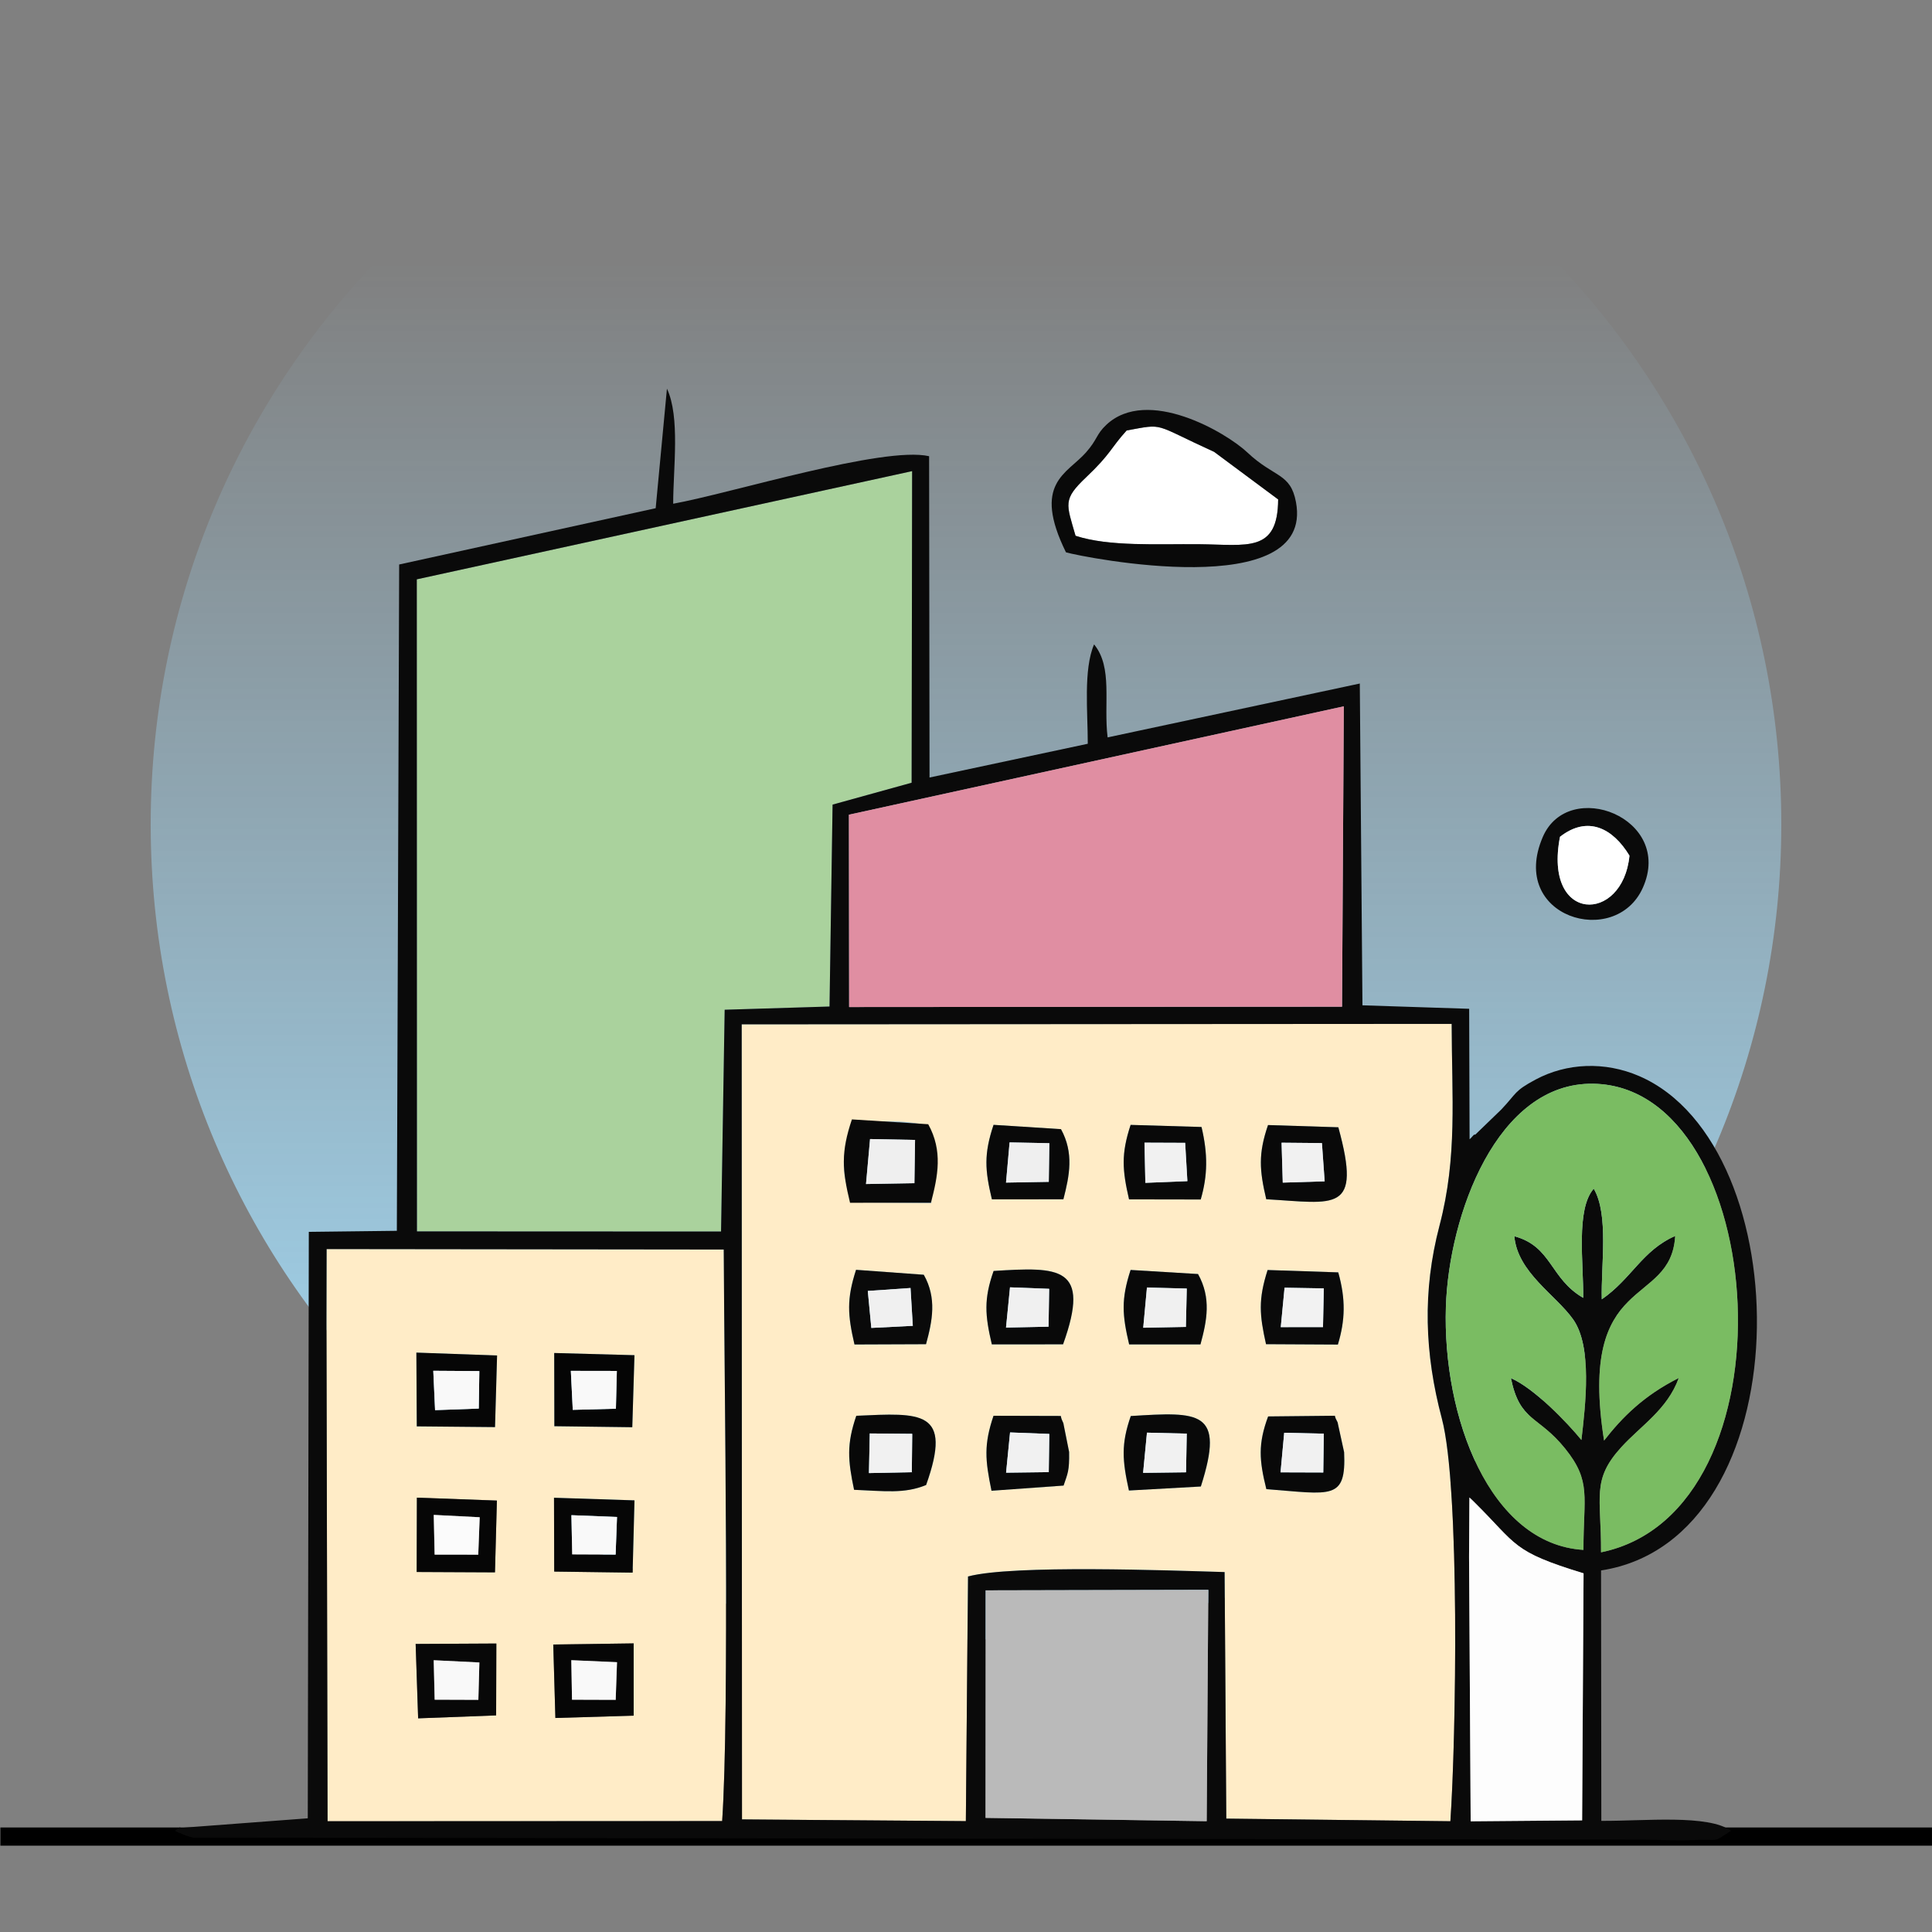 <?xml version="1.0" encoding="UTF-8"?>
<!DOCTYPE svg PUBLIC "-//W3C//DTD SVG 1.1//EN" "http://www.w3.org/Graphics/SVG/1.1/DTD/svg11.dtd">
<!-- Creator: CorelDRAW 2021 (64-Bit) -->
<svg xmlns="http://www.w3.org/2000/svg" xml:space="preserve" width="127mm" height="127mm" version="1.1" style="shape-rendering:geometricPrecision; text-rendering:geometricPrecision; image-rendering:optimizeQuality; fill-rule:evenodd; clip-rule:evenodd"
viewBox="0 0 2679.34 2679.34"
 xmlns:xlink="http://www.w3.org/1999/xlink"
 xmlns:xodm="http://www.corel.com/coreldraw/odm/2003">
 <rect x="0" y="0" width="2679.34" height="2679.34" fill="#808080" stroke="none"/>
 <defs>
  <style type="text/css">
   <![CDATA[
    .fil0 {fill:none}
    .fil2 {fill:black}
    .fil15 {fill:#050505}
    .fil14 {fill:#060606}
    .fil13 {fill:#080808}
    .fil11 {fill:#090909}
    .fil5 {fill:#0A0A0A}
    .fil7 {fill:#7ABC62}
    .fil1 {fill:#A6E1FF}
    .fil4 {fill:#AAD29D}
    .fil8 {fill:#BABABA}
    .fil6 {fill:#E08EA2}
    .fil19 {fill:#EFEFEF}
    .fil20 {fill:#F0F0F0}
    .fil18 {fill:#F1F1F1}
    .fil21 {fill:#F2F2F2}
    .fil17 {fill:#F9F9F9}
    .fil16 {fill:#FBFBFB}
    .fil9 {fill:#FDFDFD}
    .fil3 {fill:#FFECC7}
    .fil12 {fill:white}
    .fil10 {fill:white}
   ]]>
  </style>
   <mask id="id0">
  <linearGradient id="id1" gradientUnits="userSpaceOnUse" x1="1384.98" y1="2272.97" x2="1384.99" y2="356.54">
   <stop offset="0" style="stop-opacity:1; stop-color:white"/>
   <stop offset="1" style="stop-opacity:0; stop-color:white"/>
  </linearGradient>
    <rect style="fill:url(#id1)" x="208.1" y="11.62" width="2263.14" height="2263.14"/>
   </mask>
 </defs>
 <g id="Layer_x0020_1">
  <rect class="fil0" x="-0" y="0" width="2679.34" height="2679.34" rx="164.48" ry="176.17"/>
  <path class="fil1" style="mask:url(#id0)" d="M1339.67 12.51c624.46,0 1130.68,506.22 1130.68,1130.68 0,624.46 -506.22,1130.68 -1130.68,1130.68 -624.46,0 -1130.68,-506.22 -1130.68,-1130.68 0,-624.46 506.22,-1130.68 1130.68,-1130.68z"/>
  <rect class="fil2" x="0.53" y="2534.38" width="2678.79" height="25.25"/>
  <path class="fil3" d="M1756.19 2065.17c-9.95,-40.04 -11.67,-62.68 2.47,-100.83l92.55 -0.95c1.43,6.56 3.89,7.18 4.3,11.5l8.55 39.1c2.97,67.14 -17.52,58.16 -107.88,51.18zm-190.58 1.91c-9.27,-42 -10.95,-64.42 2.59,-103.3 95.45,-5.93 131.08,-8.11 97.17,97.73l-99.76 5.57zm-190.58 0.33c-8.91,-42.93 -10.69,-64.06 2.8,-103.98l93.33 0.25c1.27,7.37 3.56,8.04 3.92,12.05l7.6 37.93c0.44,26.61 -2.03,29.77 -7.68,46.57l-99.97 7.18zm-190.59 -1.32c-8.63,-41.15 -10.43,-63.26 3.09,-102.65 89.82,-4.01 134.08,-8.48 96.83,96.01 -30.11,12.49 -58.4,8.3 -99.92,6.64zm571.31 -201.95c-9.11,-40.62 -10.89,-62.03 2.2,-102.86l97.97 3.27c10.46,37.28 9.69,66.31 -0.51,100.11l-99.66 -0.53zm-189.84 0.29c-9.59,-40.78 -11.3,-62.41 2.02,-103.24l93.51 5.66c18.57,33.32 12.38,64.53 3.39,97.58l-98.93 0zm-190.41 -0.04c-9.54,-40.54 -11.23,-62.86 2.46,-101.79 91.14,-5.73 135.35,-6.82 96.34,101.74l-98.79 0.05zm-190.49 0.16c-9.44,-40.89 -11.06,-62.6 2.17,-103.54l93.93 6.85c18.28,32.35 11.95,64.01 3.12,96.31l-99.22 0.38zm571.04 -201.43c-9.43,-40.18 -11.25,-62.84 2.47,-102.87l97.49 3.09c33.03,120.03 -4.19,105.25 -99.96,99.79zm-190.27 0.19c-9.35,-40.74 -11.13,-62.74 2.19,-103.28l98.32 2.9c8.97,37.82 8.53,67.44 -1.11,100.55l-99.4 -0.17zm-190.18 -0.05c-9.73,-40.55 -11.25,-62.76 2.3,-103.28l93.5 5.98c18.06,32.94 11.91,64.13 3.33,97.28l-99.12 0.03zm-197.48 -96.62c35.38,-15.39 76.23,-13.09 108.31,-5.81 1.9,4.75 5.12,4.38 8.5,27.93l-3.36 79.7 -110.83 -0.9c-13.73,-46.02 -13.61,-55.22 -2.61,-100.93zm-149.11 956.56l310.47 2.38 2.98 -339.3c61.33,-16.61 281.2,-8.28 355.86,-6.12l2.3 341.95 310.82 3.62c7.93,-114.7 13.5,-462.95 -11.85,-558.47 -23.92,-90.06 -27.14,-176.56 -3.26,-267.5 25.03,-95.32 17.04,-178.21 16.9,-279.83l-984.63 0.63 0.41 1102.64z"/>
  <polygon class="fil4" points="578.02,803.42 578.29,1707.69 999.97,1707.88 1004.99,1400.32 1150.4,1395.86 1154.65,1115.84 1264.26,1085.5 1264.97,653.35 "/>
  <path class="fil3" d="M767.28 2280.64l111.48 -1.54 0.03 100.21 -108.56 3.22 -2.94 -101.88zm-190.86 -0.78l111.93 -0.59 -0.32 99.69 -108.15 4.07 -3.46 -103.16zm191.87 -202.75l111.62 3.62 -2.6 100.21 -108.72 -1.45 -0.3 -102.37zm-190.13 -0.12l110.94 4.04 -2.67 99.55 -108.55 -0.51 0.28 -103.07zm190.44 -200.61l111.29 3.04 -3.02 99.89 -108.07 -1.4 -0.2 -101.53zm-191.16 -0.57l111.92 4 -2.85 99.32 -108.5 -1.02 -0.57 -102.3zm-124.71 -40.94l1.54 690.86 547.24 -0.23c10.32,-152.23 2.98,-605.9 2.19,-792.65l-550.75 -0.62 -0.23 102.64z"/>
  <path class="fil5" d="M2037.82 2076.73c2.47,2.15 5.41,5.15 7.1,6.81 60.04,59.38 51.11,67.77 151.2,98.36l-1.99 342.61 -154.57 1.29 -2.24 -366.81 0.5 -82.27zm-670.82 128.83l308.71 -0.67 -2.23 320.8 -306.72 -4.61 0.24 -315.52zm-914.04 -473.31l550.75 0.62c0.79,186.75 8.13,640.42 -2.19,792.65l-547.24 0.23 -1.54 -690.86 0.23 -102.64zm575.63 -311.68l984.63 -0.63c0.15,101.62 8.13,184.51 -16.9,279.83 -23.88,90.94 -20.66,177.44 3.26,267.5 25.36,95.52 19.79,443.77 11.85,558.47l-310.82 -3.62 -2.3 -341.95c-74.66,-2.15 -294.53,-10.48 -355.86,6.12l-2.98 339.3 -310.47 -2.38 -0.41 -1102.64zm1167.4 728.86c-130.43,-7.83 -195.69,-185.26 -190.8,-337.16 4.07,-126.44 70.42,-311.8 204.77,-309.31 244.28,4.54 285.07,593.4 10.4,649.85 0.32,-77.61 -13.46,-100.19 28.08,-145.81 27.37,-30.04 63.9,-52.27 79.69,-95.94 -48.53,24.37 -78.44,54.49 -103.57,86.77 -37.11,-235.62 92.62,-182.78 98.62,-283.64 -45.44,19.54 -60.49,59.37 -101.78,87.72 -1.31,-46.22 10.02,-117.63 -11.17,-153.38 -25.08,28.49 -13.98,104.09 -14.61,151.37 -46.35,-26.81 -43.15,-71.32 -95.51,-85.43 4.46,50.26 57.36,81.18 81.55,115.28 26.74,37.7 17.24,117.75 11.49,167.31 -19.76,-24.24 -65.66,-71.93 -97.8,-85.8 12.54,61 37.55,50.98 75.12,97.57 37,45.89 25.29,66.88 25.52,140.63zm-332.34 -1169.9l-2.5 416.59 -683.56 0.47 -0.3 -266.76 686.36 -150.3zm-598.68 -326.18l-0.71 432.15 -109.61 30.34 -4.25 280.03 -145.42 4.46 -5.02 307.55 -421.68 -0.19 -0.26 -904.27 686.95 -150.07zm955.43 1524.58c280.46,-43.3 277.19,-588.88 52.68,-685.67 -47.46,-20.46 -100.3,-18.22 -143.45,4.88 -30.18,16.16 -25.62,18.34 -47.58,41.53l-36.38 35.11c-1.09,-2.06 -4.61,4.05 -7.62,6.12l-0.58 -180.88 -147.99 -4.83 -3.68 -446.26 -349.73 74.7c-5.83,-47.09 7.5,-97 -18.78,-128.97 -15.01,34.99 -8.67,94.42 -8.74,137.8l-219.45 46.81 -0.59 -445.6c-63.28,-14.45 -274.88,51.43 -354.91,65.92 -0.01,-49.05 9.85,-120.29 -8.66,-159.57l-15.62 165.76 -355.75 78.07 -3.21 924.06 -122.09 1.45 -1.44 813.3 -176.19 13.27c-1.45,-2.48 -5.49,2.31 -7.87,4.05 2.43,1.57 5.98,2.97 7.88,3.59 1.93,0.63 5.72,2.56 8.2,3.25 2.57,0.73 5.8,1.97 8.79,2.61l2009.69 2.8c20.41,0.11 48.43,1.69 67.78,0.71 43.36,-2.18 27.01,5.28 55.56,-12.96 -31.48,-23.07 -120.31,-13.4 -179.91,-13.77l-0.37 -347.3z"/>
  <polygon class="fil6" points="1177.29,1129.83 1177.6,1396.59 1861.16,1396.11 1863.65,979.53 "/>
  <path class="fil7" d="M2195.99 2149.42c-0.22,-73.75 11.49,-94.74 -25.52,-140.63 -37.57,-46.58 -62.58,-36.57 -75.12,-97.57 32.14,13.87 78.04,61.57 97.8,85.8 5.76,-49.55 15.26,-129.61 -11.49,-167.31 -24.2,-34.1 -77.09,-65.03 -81.55,-115.28 52.35,14.11 49.16,58.62 95.51,85.43 0.63,-47.28 -10.47,-122.89 14.61,-151.37 21.19,35.75 9.86,107.16 11.17,153.38 41.29,-28.35 56.34,-68.18 101.78,-87.72 -6.01,100.87 -135.73,48.03 -98.62,283.64 25.13,-32.28 55.05,-62.4 103.57,-86.77 -15.79,43.67 -52.33,65.9 -79.69,95.94 -41.54,45.62 -27.76,68.21 -28.08,145.81 274.67,-56.45 233.88,-645.3 -10.4,-649.85 -134.34,-2.49 -200.7,182.87 -204.77,309.31 -4.88,151.9 60.37,329.33 190.8,337.16z"/>
  <polygon class="fil8" points="1366.76,2521.08 1673.48,2525.69 1675.71,2204.88 1367,2205.55 "/>
  <path class="fil9" d="M2037.32 2159l2.24 366.81 154.57 -1.29 1.99 -342.61c-100.09,-30.59 -91.16,-38.98 -151.2,-98.36 -1.69,-1.66 -4.64,-4.66 -7.1,-6.81l-0.5 82.27z"/>
  <path class="fil10" d="M1562.49 596.97c-22.76,25.05 -21.46,31.96 -56.13,64.83 -32.91,31.22 -27.46,36.78 -14.76,81.24 46.86,15.26 113.37,11.14 171.06,11.67 67.02,0.62 109.53,12.39 109.91,-62.12l-88.77 -65.94c-86.56,-39.38 -67.89,-39.32 -121.3,-29.68z"/>
  <path class="fil11" d="M1562.49 596.97c53.41,-9.65 34.74,-9.7 121.3,29.68l88.77 65.94c-0.38,74.52 -42.89,62.74 -109.91,62.12 -57.69,-0.53 -124.19,3.59 -171.06,-11.67 -12.7,-44.46 -18.15,-50.02 14.76,-81.24 34.66,-32.87 33.37,-39.77 56.13,-64.83zm-84.18 169.03c23.92,6.85 345.26,71.02 318.97,-69.66 -7.62,-40.76 -29.91,-33.48 -67.44,-68.89 -29.52,-27.85 -138.69,-91.72 -195.56,-38.31 -14.31,13.45 -11.96,19.93 -28.31,38.43 -26.38,29.81 -74.89,42.41 -27.66,138.43z"/>
  <path class="fil5" d="M2163.45 1160.45c38.48,-29.98 73.3,-11.88 96.33,26.18 -9.14,94.6 -119.84,94.21 -96.33,-26.18zm114.79 70.89c43.62,-97.04 -102.98,-153.6 -138.69,-70.57 -47.93,111.47 100.6,155.31 138.69,70.57z"/>
  <path class="fil11" d="M1777.31 1584.73l55.97 0.51 3.79 53.07 -58.11 1.78 -1.65 -55.36zm-21.25 78.4c95.77,5.46 132.98,20.25 99.96,-99.79l-97.49 -3.09c-13.72,40.04 -11.89,62.69 -2.47,102.87z"/>
  <path class="fil12" d="M2163.45 1160.45c-23.51,120.39 87.19,120.77 96.33,26.18 -23.02,-38.06 -57.85,-56.16 -96.33,-26.18z"/>
  <path class="fil11" d="M1400.69 1785.28l54.31 2.07 -0.84 52.54 -58.99 1.23 5.53 -55.84zm-25.19 79.11l98.79 -0.05c39.01,-108.56 -5.2,-107.47 -96.34,-101.74 -13.69,38.93 -12,61.25 -2.46,101.79z"/>
  <path class="fil13" d="M1265.08 1988.47l-0.55 53.21 -59.46 1.22 1.14 -54.94 58.88 0.51zm-80.64 77.62c41.52,1.66 69.81,5.85 99.92,-6.64 37.25,-104.49 -7.01,-100.02 -96.83,-96.01 -13.52,39.39 -11.72,61.5 -3.09,102.65z"/>
  <path class="fil11" d="M1780.96 1986.96l54.93 1.28 -0.75 53.82 -59.26 -0.2 5.08 -54.9zm-24.78 78.2c90.36,6.98 110.85,15.96 107.88,-51.18l-8.55 -39.1c-0.41,-4.32 -2.88,-4.94 -4.3,-11.5l-92.55 0.95c-14.14,38.15 -12.42,60.79 -2.47,100.83z"/>
  <path class="fil11" d="M1590.63 1986.83l55.17 1.35 -0.98 53.64 -59.54 0.77 5.35 -55.75zm74.73 74.68c33.91,-105.83 -1.72,-103.65 -97.17,-97.73 -13.53,38.88 -11.85,61.29 -2.59,103.3l99.76 -5.57z"/>
  <path class="fil5" d="M1781.45 1785.82l54.44 0.92 -1.14 53.7 -58.56 0.05 5.26 -54.68zm-25.7 78.32l99.66 0.53c10.2,-33.81 10.97,-62.84 0.51,-100.11l-97.97 -3.27c-13.09,40.83 -11.31,62.24 -2.2,102.86z"/>
  <path class="fil11" d="M1587.19 1584.67l56.42 0.22 3.08 53.16 -58.28 2.34 -1.22 -55.72zm-21.41 78.64l99.4 0.17c9.64,-33.11 10.08,-62.73 1.11,-100.55l-98.32 -2.9c-13.32,40.54 -11.54,62.54 -2.19,103.28z"/>
  <path class="fil14" d="M792.48 2101.3l63.2 2.47 -1.93 52.13 -60.22 -0.26 -1.05 -54.33zm-23.88 78.19l108.72 1.45 2.6 -100.21 -111.62 -3.62 0.3 102.37z"/>
  <path class="fil13" d="M601.48 2302.45l63.34 3.1 -1.41 51.8 -60.59 -0.21 -1.33 -54.69zm-21.59 80.58l108.15 -4.07 0.32 -99.69 -111.93 0.59 3.46 103.16z"/>
  <path class="fil5" d="M1203.47 1790.3l59.26 -4.08 3.17 52.49 -57.53 2.89 -4.9 -51.3zm-18.46 74.25l99.22 -0.38c8.83,-32.3 15.17,-63.96 -3.12,-96.31l-93.93 -6.85c-13.23,40.95 -11.6,62.65 -2.17,103.54z"/>
  <path class="fil14" d="M792.3 2302.4l63.38 2.77 -1.82 52.19 -60.57 -0.2 -0.99 -54.77zm-22.07 80.13l108.56 -3.22 -0.03 -100.21 -111.48 1.54 2.94 101.88z"/>
  <path class="fil14" d="M601.53 2100.91l63.72 3.26 -1.99 51.85 -60.5 -0.08 -1.23 -55.03zm-23.64 79.15l108.55 0.51 2.67 -99.55 -110.94 -4.04 -0.28 103.07z"/>
  <path class="fil14" d="M600.89 1901.03l63.88 0.42 -0.79 51.99 -60.61 2.19 -2.48 -54.6zm-22.88 77.09l108.5 1.02 2.85 -99.32 -111.92 -4 0.57 102.3z"/>
  <path class="fil11" d="M1590.61 1785.55l55.23 1.44 -1.24 53.22 -59.15 1.14 5.16 -55.8zm-24.7 78.89l98.93 0c8.99,-33.05 15.18,-64.26 -3.39,-97.58l-93.51 -5.66c-13.32,40.83 -11.62,62.47 -2.02,103.24z"/>
  <path class="fil15" d="M791.65 1901.13l63.8 0.11 -1.29 52.41 -59.83 1.57 -2.68 -54.08zm-22.85 76.77l108.07 1.4 3.02 -99.89 -111.29 -3.04 0.2 101.53z"/>
  <path class="fil11" d="M1400.11 1584.3l55.15 1.11 -0.79 53.6 -59.31 1.04 4.95 -55.75zm-24.51 78.95l99.12 -0.03c8.58,-33.15 14.73,-64.34 -3.33,-97.28l-93.5 -5.98c-13.54,40.53 -12.03,62.73 -2.3,103.28z"/>
  <path class="fil11" d="M1400.77 1986.54l54.41 2.07 -0.74 52.97 -59.18 0.75 5.5 -55.8zm74.23 73.69c5.65,-16.81 8.12,-19.96 7.68,-46.57l-7.6 -37.93c-0.36,-4.01 -2.65,-4.69 -3.92,-12.05l-93.33 -0.25c-13.49,39.92 -11.71,61.05 -2.8,103.98l99.97 -7.18z"/>
  <polygon class="fil16" points="602.76,2155.95 663.26,2156.03 665.25,2104.17 601.53,2100.91 "/>
  <polygon class="fil17" points="603.37,1955.62 663.97,1953.43 664.76,1901.45 600.89,1901.03 "/>
  <polygon class="fil17" points="793.28,2357.16 853.85,2357.36 855.67,2305.17 792.3,2302.4 "/>
  <polygon class="fil17" points="602.81,2357.14 663.4,2357.35 664.82,2305.55 601.48,2302.45 "/>
  <polygon class="fil17" points="794.33,1955.22 854.15,1953.65 855.45,1901.24 791.65,1901.13 "/>
  <polygon class="fil17" points="793.54,2155.63 853.76,2155.89 855.69,2103.76 792.48,2101.3 "/>
  <polygon class="fil18" points="1206.2,1987.95 1205.07,2042.9 1264.52,2041.68 1265.08,1988.47 "/>
  <polygon class="fil18" points="1585.29,2042.58 1644.82,2041.81 1645.8,1988.18 1590.63,1986.83 "/>
  <polygon class="fil19" points="1395.16,1640.05 1454.47,1639.01 1455.26,1585.41 1400.11,1584.3 "/>
  <polygon class="fil18" points="1588.4,1640.39 1646.69,1638.06 1643.61,1584.9 1587.19,1584.67 "/>
  <polygon class="fil20" points="1585.45,1841.35 1644.6,1840.21 1645.84,1786.99 1590.61,1785.55 "/>
  <polygon class="fil18" points="1775.88,2041.87 1835.14,2042.06 1835.89,1988.25 1780.96,1986.96 "/>
  <polygon class="fil18" points="1778.96,1640.09 1837.07,1638.31 1833.28,1585.24 1777.31,1584.73 "/>
  <polygon class="fil18" points="1395.26,2042.34 1454.44,2041.59 1455.18,1988.61 1400.77,1986.54 "/>
  <polygon class="fil20" points="1395.16,1841.12 1454.15,1839.89 1455,1787.36 1400.69,1785.28 "/>
  <polygon class="fil21" points="1776.2,1840.5 1834.76,1840.45 1835.89,1786.75 1781.45,1785.82 "/>
  <polygon class="fil20" points="1208.37,1841.6 1265.9,1838.71 1262.73,1786.22 1203.47,1790.3 "/>
  <path class="fil11" d="M1206.6 1579.64l62.42 1.24 -0.9 59.99 -67.13 1.17 5.6 -62.4zm-27.74 88.38l112.19 -0.03c9.71,-37.1 16.67,-72.02 -3.77,-108.89l-105.82 -6.69c-15.33,45.36 -13.61,70.22 -2.6,115.61z"/>
  <polygon class="fil19" points="1201,1642.04 1268.13,1640.88 1269.02,1580.88 1206.6,1579.64 "/>
 </g>
</svg>
